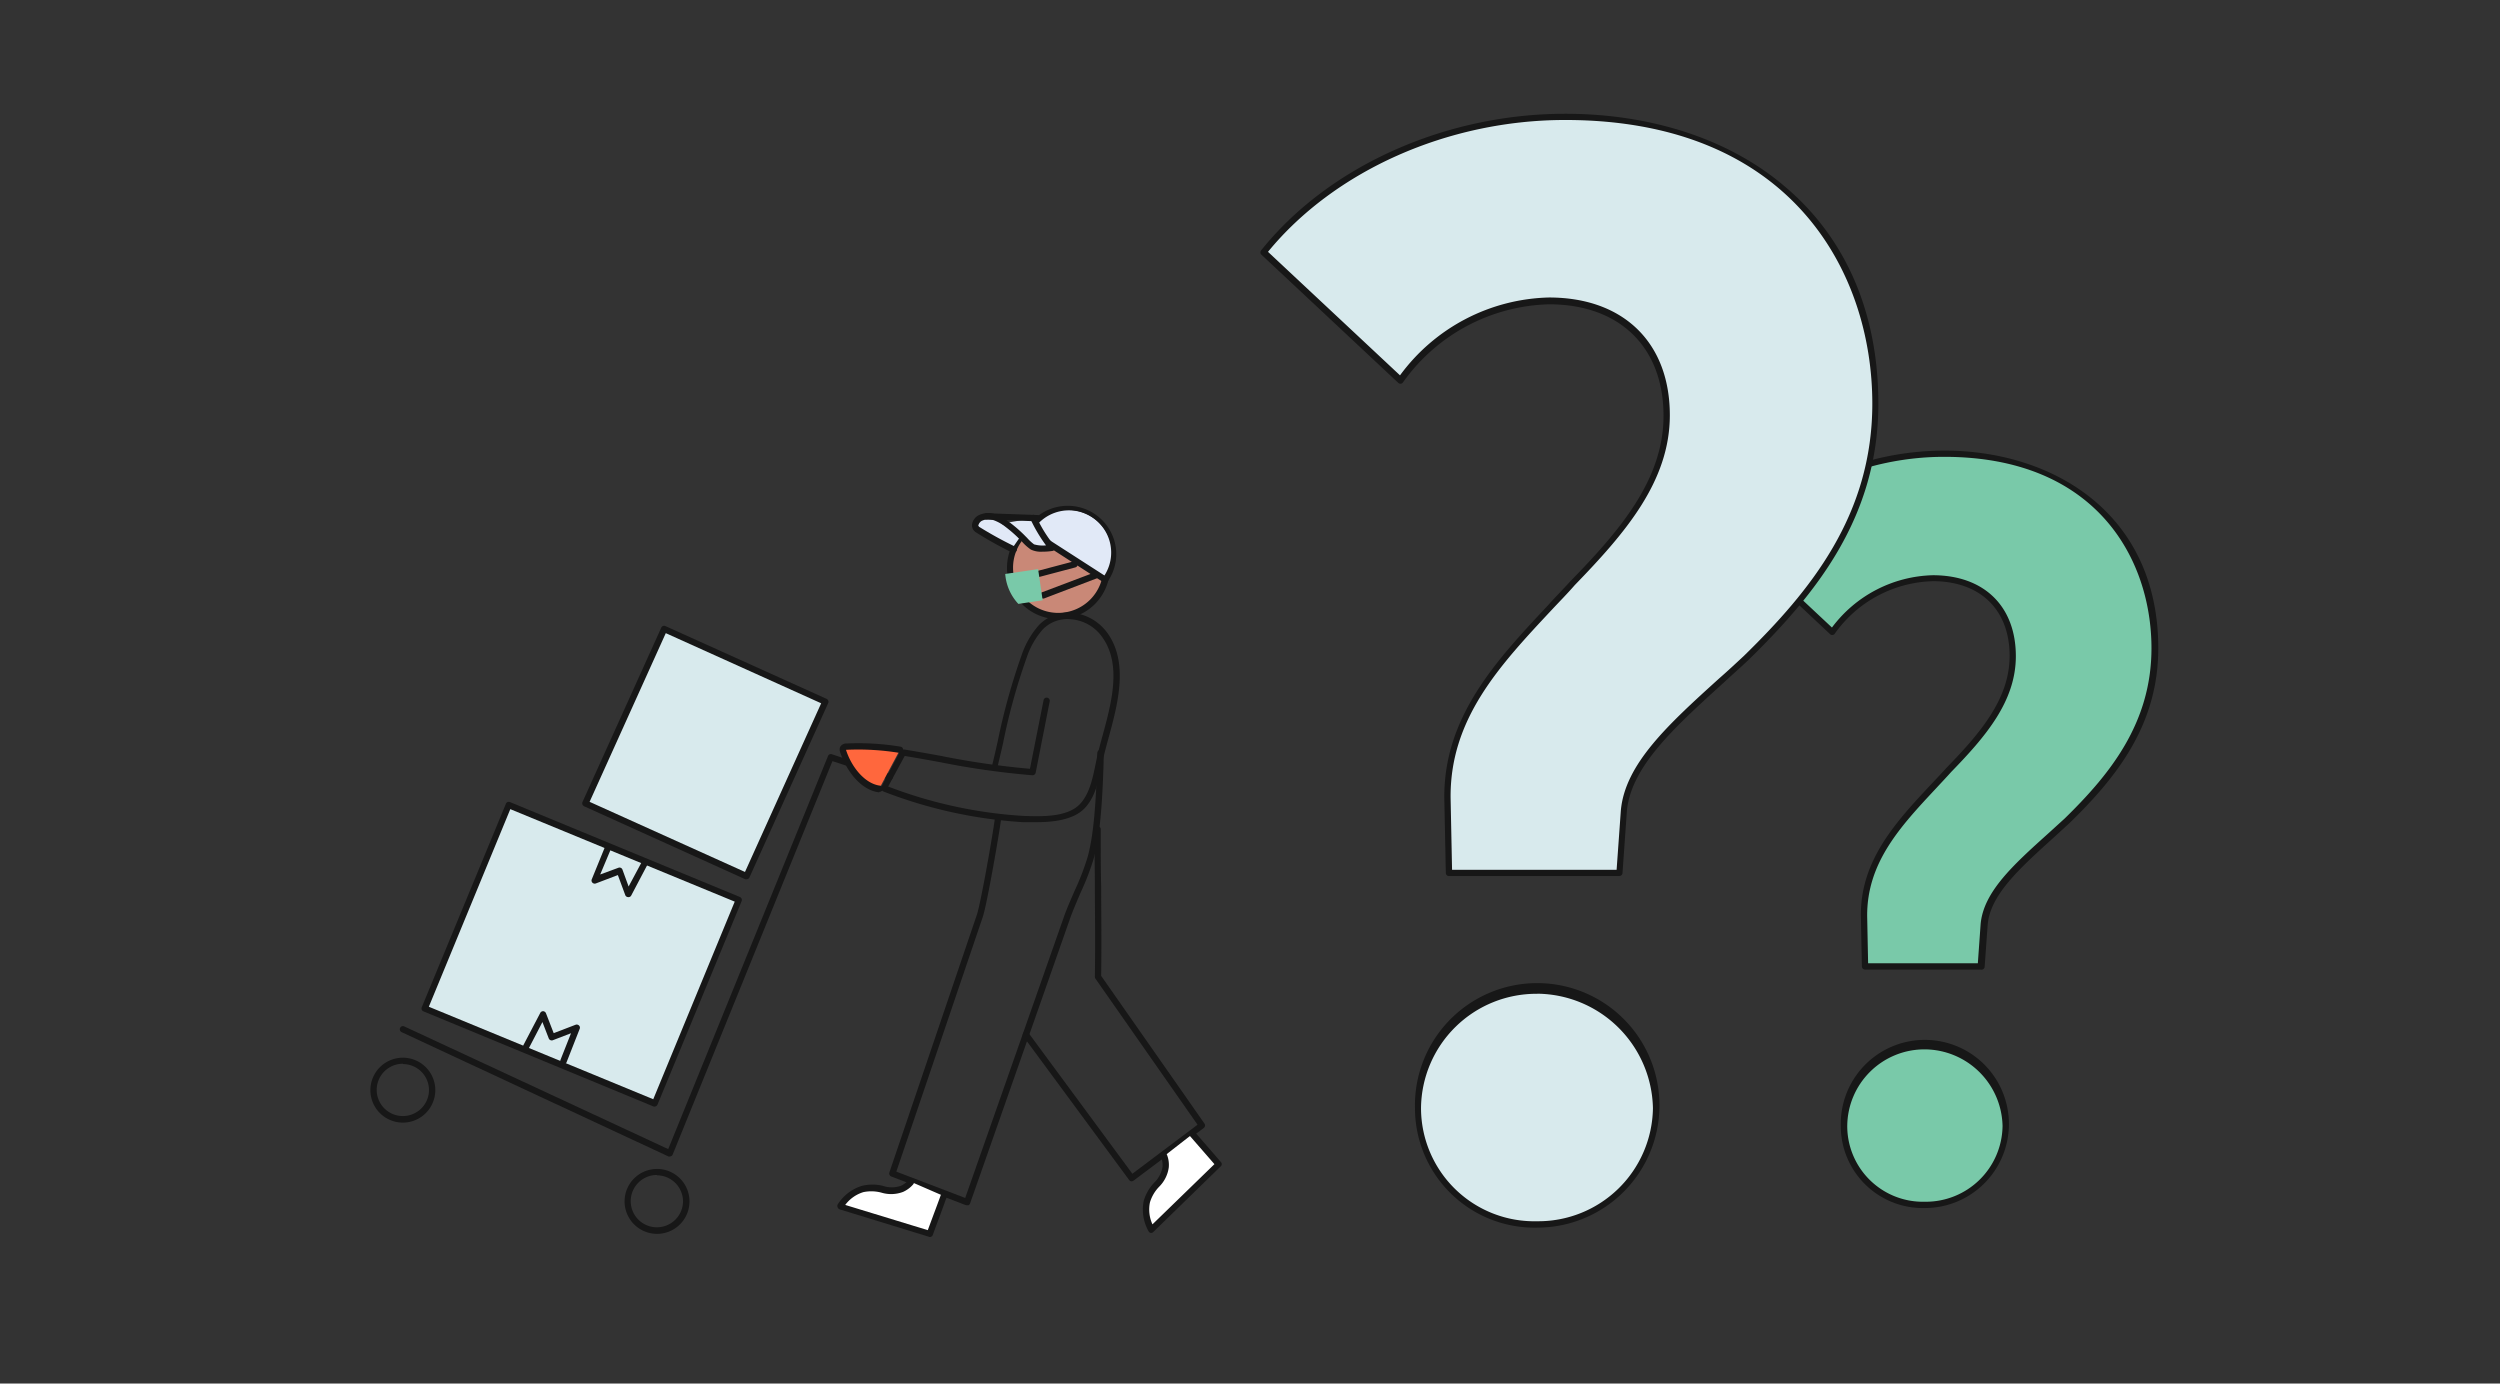 <svg 
xmlns="http://www.w3.org/2000/svg" 
viewBox="0 0 297.32 164.54">
<rect x="0" y="0" width="297.32" height="164.54" fill="#333333" stroke="none"/>
<g id="business"><path d="M221.69,109c-.12-7.47,5.34-12.22,10.08-17.44,3.8-3.91,7.6-8.18,7.6-13.52,0-5.93-3.92-9.26-9.5-9.26a15.18,15.18,0,0,0-12,6.41l-11-10.32C212.2,58.23,221.33,54,231.18,54c13.29,0,25,7.6,25,23.14,0,9.25-5.22,15.42-10.44,20.52-4.86,4.51-9.49,8.07-9.85,12.34l-.35,5H221.81Zm-2.37,24.92a9.61,9.61,0,1,1,9.6,9.37A9.44,9.44,0,0,1,219.32,133.92Z" fill="#79c9a9"/><path d="M228.92,143.67a9.76,9.76,0,0,1-10-9.75,10,10,0,1,1,10,9.75Zm0-18.87a9.18,9.18,0,0,0-9.23,9.12,9,9,0,0,0,9.23,9,9.13,9.13,0,0,0,9.24-9A9.31,9.31,0,0,0,228.92,124.8Zm6.65-9.49H221.81a.38.38,0,0,1-.38-.37l-.12-5.93h0c-.1-6.7,4.22-11.31,8.39-15.77.6-.64,1.21-1.28,1.8-1.93C235.45,87.23,239,83.16,239,78c0-5.48-3.49-8.88-9.12-8.88a14.77,14.77,0,0,0-11.68,6.25.35.35,0,0,1-.26.15.35.35,0,0,1-.29-.1l-11-10.32a.38.38,0,0,1,0-.51c5.49-6.82,14.92-11,24.62-11,12.65,0,25.41,7.27,25.41,23.51,0,9.21-5.07,15.44-10.56,20.79l-2,1.83c-4,3.62-7.44,6.74-7.73,10.27l-.36,5A.37.37,0,0,1,235.57,115.31Zm-13.4-.75h13.05l.33-4.63c.32-3.84,3.87-7.05,8-10.77l2-1.82c5.35-5.23,10.32-11.32,10.32-20.25,0-10.5-6.46-22.76-24.66-22.76-9.35,0-18.44,4-23.81,10.5l10.47,9.8a15.46,15.46,0,0,1,12-6.22c6.09,0,9.87,3.69,9.87,9.63,0,5.4-3.64,9.6-7.7,13.78-.58.65-1.19,1.29-1.79,1.94C226,98.31,222,102.6,222.06,109Z" fill="#171717"/><path d="M172.15,95.06C172,84,180,77.05,187,69.35c5.59-5.77,11.19-12.07,11.19-19.94,0-8.74-5.77-13.64-14-13.64a22.36,22.36,0,0,0-17.67,9.44L150.28,30c7.88-9.8,21.34-16.09,35.86-16.09,19.59,0,36.91,11.19,36.91,34.1,0,13.64-7.7,22.74-15.39,30.26-7.17,6.65-14,11.9-14.52,18.19l-.53,7.35H172.32Zm-3.5,36.73a14.17,14.17,0,1,1,14.17,13.82A13.93,13.93,0,0,1,168.65,131.79Z" fill="#d8eaed"/><path d="M182.82,146a14.22,14.22,0,0,1-14.54-14.19A14.54,14.54,0,1,1,182.82,146Zm0-27.81A13.72,13.72,0,0,0,169,131.8a13.47,13.47,0,0,0,13.79,13.44,13.64,13.64,0,0,0,13.79-13.44A13.89,13.89,0,0,0,182.82,118.18Zm9.79-14H172.32a.37.37,0,0,1-.37-.36l-.18-8.75h0C171.62,85.27,178,78.5,184.09,72c.89-1,1.78-1.89,2.65-2.85,5.85-6,11.1-12.08,11.1-19.69,0-8.18-5.22-13.27-13.62-13.27a22,22,0,0,0-17.37,9.29.37.37,0,0,1-.26.16.38.38,0,0,1-.29-.1L150,30.27a.37.37,0,0,1,0-.51c8-10,21.9-16.23,36.15-16.23,10.2,0,19.44,3,26,8.55,7.36,6.14,11.24,15.11,11.24,25.93,0,13.52-7.45,22.66-15.5,30.53-1,.93-2,1.82-2.95,2.7-5.91,5.35-11,10-11.46,15.25l-.52,7.35A.38.38,0,0,1,192.61,104.18Zm-19.92-.75h19.57l.5-7c.47-5.58,5.67-10.3,11.7-15.76,1-.87,1.95-1.76,2.94-2.68,7.93-7.75,15.27-16.75,15.27-30,0-15.56-9.57-33.73-36.53-33.73-13.9,0-27.41,6-35.34,15.68l15.7,14.69a22.64,22.64,0,0,1,17.72-9.26c8.86,0,14.37,5.37,14.37,14,0,7.89-5.35,14.06-11.3,20.2-.87,1-1.76,1.9-2.65,2.85-6.31,6.74-12.27,13.1-12.12,22.6Z" fill="#171717"/><circle cx="125.85" cy="67.52" r="5.75" fill="#c98877"/><path d="M125.85,73.64A6.12,6.12,0,1,1,132,67.52,6.12,6.12,0,0,1,125.85,73.64Zm0-11.49a5.37,5.37,0,1,0,5.37,5.37A5.38,5.38,0,0,0,125.85,62.15Z" fill="#171717"/><path d="M79.67,137.54a.41.41,0,0,1-.16,0L47.76,122.75a.38.38,0,0,1-.18-.5.37.37,0,0,1,.5-.18l31.39,14.59,19-46.74a.36.36,0,0,1,.46-.22l7,2.33a.37.37,0,0,1,.24.47.37.37,0,0,1-.47.24L99,90.52,80,137.31a.35.35,0,0,1-.21.2A.31.31,0,0,1,79.67,137.54Z" fill="#171717"/><path d="M78.13,146.74A3.86,3.86,0,1,1,82,142.89,3.86,3.86,0,0,1,78.13,146.74Zm0-7a3.11,3.11,0,1,0,3.1,3.11A3.11,3.11,0,0,0,78.13,139.78Z" fill="#171717"/><path d="M47.92,133.51a3.86,3.86,0,1,1,3.85-3.86A3.86,3.86,0,0,1,47.92,133.51Zm0-7a3.11,3.11,0,1,0,3.1,3.1A3.1,3.1,0,0,0,47.92,126.55Z" fill="#171717"/><rect x="54.37" y="100.39" width="29.61" height="26.17" transform="translate(48.47 -17.8) rotate(22.4)" fill="#d8eaed"/><path d="M77.88,131.6a.35.35,0,0,1-.14,0L50.36,120.28a.37.37,0,0,1-.2-.49l10-24.19a.38.38,0,0,1,.2-.21.37.37,0,0,1,.29,0L88,106.68a.39.39,0,0,1,.2.2.37.37,0,0,1,0,.29l-10,24.19A.38.38,0,0,1,77.88,131.6ZM51,119.73l26.69,11,9.69-23.5-26.69-11Z" fill="#171717"/><path d="M74.69,106.69h0a.37.37,0,0,1-.33-.24l-.88-2.38-2.63,1a.38.38,0,0,1-.4-.1.36.36,0,0,1-.07-.4l1.63-4a.37.37,0,1,1,.69.29L71.38,104l2.17-.8a.37.37,0,0,1,.48.23l.73,2,1.64-3.06a.38.38,0,0,1,.51-.15.36.36,0,0,1,.15.5l-2,3.8A.36.36,0,0,1,74.69,106.69Z" fill="#171717"/><path d="M67,126.56l-.14,0a.39.39,0,0,1-.21-.49l1.26-3.19-2.16.83a.38.38,0,0,1-.49-.22l-.75-1.94-1.6,3.08a.37.37,0,1,1-.66-.34l2-3.82a.38.38,0,0,1,.35-.21.39.39,0,0,1,.33.24l.92,2.37,2.61-1a.39.39,0,0,1,.4.09.35.35,0,0,1,.08.4l-1.57,4A.38.38,0,0,1,67,126.56Z" fill="#171717"/><path d="M122.77,92.2h0a95.37,95.37,0,0,1-10.94-1.55c-1.46-.27-2.92-.53-4.38-.77a.37.37,0,0,1-.31-.43.38.38,0,0,1,.43-.31c1.46.24,2.93.5,4.4.77a95.52,95.52,0,0,0,10.52,1.52l1.62-8.16a.37.37,0,1,1,.73.14l-1.67,8.49A.38.38,0,0,1,122.77,92.2Z" fill="#171717"/><path d="M104.53,93.86c-2.07-.25-3.69-2.65-4.29-4.51a.5.5,0,0,1,0-.36c.08-.16.29-.19.47-.2a31.13,31.13,0,0,1,6.32.38" fill="#ff673d"/><path d="M104.53,94.23h0c-2.19-.26-3.92-2.65-4.61-4.77a.87.87,0,0,1,0-.64.86.86,0,0,1,.78-.4,30.55,30.55,0,0,1,6.4.38.38.38,0,0,1,.31.43.39.39,0,0,1-.44.31,30.34,30.34,0,0,0-6.24-.37h-.12l0,0c.63,2,2.2,4,4,4.26a.37.37,0,0,1,0,.74Z" fill="#171717"/><path d="M123.29,97.78c-.59,0-1.15,0-1.65,0a55.12,55.12,0,0,1-16.55-3.64.55.55,0,0,1-.28-.24.47.47,0,0,1,0-.33l2.16-4.08a.36.36,0,0,1,.5-.16.37.37,0,0,1,.16.51l-2,3.7a53.86,53.86,0,0,0,16,3.49c2.12.08,5.21.2,6.75-1.35,1.17-1.17,1.57-3.11,1.92-4.83.1-.47.19-.93.29-1.35.16-.62.33-1.27.52-1.95,1.09-4,2.33-8.56-.06-11.83a5,5,0,0,0-3.67-2.07A4.08,4.08,0,0,0,124,74.87a9.72,9.72,0,0,0-1.9,3.34,73.45,73.45,0,0,0-2.8,10.13c-.22,1-.44,1.91-.66,2.83a.36.36,0,0,1-.45.27A.38.38,0,0,1,118,91c.22-.91.44-1.85.65-2.81a76.42,76.42,0,0,1,2.84-10.25,10.38,10.38,0,0,1,2.06-3.59,4.88,4.88,0,0,1,3.9-1.48,5.84,5.84,0,0,1,4.23,2.38c2.59,3.56,1.25,8.5.17,12.47-.18.67-.36,1.31-.51,1.93-.1.41-.19.86-.29,1.32-.37,1.82-.79,3.88-2.11,5.21S125.25,97.78,123.29,97.78Z" fill="#171717"/><path d="M115,143.33a.3.3,0,0,1-.13,0L106,139.92a.39.39,0,0,1-.23-.48l10.41-30.66c.47-1.39,1.93-9.76,2.13-11.39a.36.36,0,0,1,.41-.33.37.37,0,0,1,.33.42c-.17,1.4-1.65,10-2.16,11.54l-10.29,30.32,8.19,3.13,11.78-33.55c.36-1,.81-2,1.24-3a30.37,30.37,0,0,0,1.54-4c.85-3.08,1-7.59,1.15-11.21l0-1.18a.4.4,0,0,1,.39-.36.37.37,0,0,1,.36.39l0,1.18c-.13,3.66-.3,8.21-1.18,11.38a30.39,30.39,0,0,1-1.58,4.09c-.42,1-.86,2-1.22,3l-11.9,33.91a.4.4,0,0,1-.2.22A.41.41,0,0,1,115,143.33Z" fill="#171717"/><path d="M134.59,140.49h-.06a.38.38,0,0,1-.24-.15l-12.58-17.07a.37.37,0,1,1,.6-.44l12.36,16.76,7.75-5.83-12.14-17.37a.36.36,0,0,1-.07-.22c.07-4.7,0-7.49,0-10.72,0-1.93-.05-4-.05-6.83a.37.37,0,0,1,.37-.37h0a.37.37,0,0,1,.38.37c0,2.79,0,4.89.05,6.82,0,3.21.06,6,0,10.62l12.29,17.57a.38.38,0,0,1-.08.51l-8.36,6.27A.35.35,0,0,1,134.59,140.49Z" fill="#171717"/><rect x="73.38" y="78.12" width="21.03" height="22.76" transform="translate(44.27 -26.6) rotate(24.31)" fill="#d8eaed"/><path d="M88.79,104.57a.4.4,0,0,1-.15,0L69.47,95.89a.45.45,0,0,1-.2-.21.41.41,0,0,1,0-.29l9.37-20.74a.37.37,0,0,1,.5-.19l19.16,8.65a.45.45,0,0,1,.2.21.36.36,0,0,1,0,.29l-9.37,20.74A.37.37,0,0,1,88.79,104.57ZM70.12,95.36,88.6,103.7l9.06-20.06L79.18,75.3Z" fill="#171717"/><path d="M141.81,134.88c1,1.17,2.09,2.42,3.12,3.59l-8,7.79a4.76,4.76,0,0,1-.54-3.35c.45-1.82,2.08-2.4,2.23-4.11a3.07,3.07,0,0,0-.18-1.3" fill="#fff"/><path d="M136.93,146.63h-.07a.36.36,0,0,1-.27-.21,5.21,5.21,0,0,1-.57-3.6,5.3,5.3,0,0,1,1.24-2.16,3.42,3.42,0,0,0,1-1.89,2.91,2.91,0,0,0-.16-1.15.38.38,0,0,1,.22-.48.37.37,0,0,1,.48.23,3.28,3.28,0,0,1,.2,1.47,4,4,0,0,1-1.15,2.3,4.54,4.54,0,0,0-1.09,1.86,4.22,4.22,0,0,0,.3,2.61l7.37-7.16-1.33-1.53-1.56-1.79a.37.37,0,0,1,0-.53.38.38,0,0,1,.53,0l1.57,1.8,1.55,1.79a.35.35,0,0,1,0,.51l-8,7.79A.38.38,0,0,1,136.93,146.63Z" fill="#171717"/><path d="M112.3,142.27c-.53,1.46-1.12,3-1.64,4.46L100,143.45a4.77,4.77,0,0,1,2.68-2.08c1.81-.48,3.1.68,4.67,0a3.31,3.31,0,0,0,1.06-.79" fill="#fff"/><path d="M110.66,147.11l-.11,0-10.68-3.28a.4.4,0,0,1-.25-.24.41.41,0,0,1,0-.34,5.24,5.24,0,0,1,2.89-2.22,5.3,5.3,0,0,1,2.49,0,3.3,3.3,0,0,0,2.13,0,2.75,2.75,0,0,0,.93-.69.37.37,0,0,1,.53,0,.38.38,0,0,1,0,.53,3.45,3.45,0,0,1-1.19.88,4,4,0,0,1-2.57.09,4.62,4.62,0,0,0-2.16-.06,4.24,4.24,0,0,0-2.15,1.52l9.82,3,.72-1.94q.42-1.11.81-2.19a.37.37,0,0,1,.48-.23.38.38,0,0,1,.22.48l-.8,2.2c-.29.76-.57,1.52-.84,2.27A.39.39,0,0,1,110.66,147.11Z" fill="#171717"/><path d="M123.57,68.61a.38.38,0,0,1-.37-.28.37.37,0,0,1,.27-.45l4.23-1.12a.37.37,0,0,1,.46.26.38.38,0,0,1-.27.46l-4.23,1.12Z" fill="#171717"/><path d="M124,71.18a.37.37,0,0,1-.13-.72L130.38,68a.39.39,0,0,1,.49.22.38.38,0,0,1-.22.48l-6.47,2.47A.34.34,0,0,1,124,71.18Z" fill="#171717"/><path d="M124,71.39l-2.89.43a5.85,5.85,0,0,1-1.56-3.56l3.91-.58Z" fill="#79c9a9"/><path d="M119.51,62.51A8.63,8.63,0,0,1,121.22,64l-.69,1a14.39,14.39,0,0,1-2.16-.89,5,5,0,0,1-1.94-1.18c-.44-.66.41-1,1-1A3.89,3.89,0,0,1,119.51,62.51Z" fill="#e1e9f7"/><path d="M122.38,63.1A5.41,5.41,0,1,1,131.47,69Z" fill="#e1e9f7"/><path d="M131.47,69.33a.42.42,0,0,1-.21-.06l-9.09-5.86a.37.37,0,0,1-.11-.51,5.78,5.78,0,0,1,10.7,3,5.81,5.81,0,0,1-1,3.23A.4.4,0,0,1,131.47,69.33ZM122.9,63l8.45,5.44A5,5,0,0,0,122.9,63Z" fill="#171717"/><path d="M116.13,62.81c-.26-.41.06-1,.48-1.19a2.23,2.23,0,0,1,1.72-.11,5.33,5.33,0,0,1,1.54.87,15.29,15.29,0,0,1,1.9,1.69,6.87,6.87,0,0,0,1,1,4.85,4.85,0,0,0,2.34.1,16.88,16.88,0,0,1-2.21-3.55" fill="#e1e9f7"/><path d="M124,65.61a2.81,2.81,0,0,1-1.4-.25,5.77,5.77,0,0,1-1-.88l-.14-.15a16.14,16.14,0,0,0-1.85-1.65,5,5,0,0,0-1.43-.81,1.88,1.88,0,0,0-1.43.08.85.85,0,0,0-.37.45.2.2,0,0,0,0,.2.37.37,0,0,1-.12.52.36.36,0,0,1-.51-.11,1,1,0,0,1-.12-.79,1.53,1.53,0,0,1,.73-.93,2.63,2.63,0,0,1,2-.14,5.85,5.85,0,0,1,1.65.93A16.06,16.06,0,0,1,122,63.82l.15.15a5.42,5.42,0,0,0,.83.77,3.78,3.78,0,0,0,1.42.12,18.13,18.13,0,0,1-1.84-3.1.37.37,0,0,1,.18-.5.38.38,0,0,1,.5.17,16.05,16.05,0,0,0,2.16,3.48.39.39,0,0,1,.07.36.41.41,0,0,1-.28.25A7.32,7.32,0,0,1,124,65.61Z" fill="#171717"/><path d="M120.53,65.72a.4.4,0,0,1-.15,0A45.77,45.77,0,0,1,116,63.27a.38.38,0,0,1-.11-.52.37.37,0,0,1,.52-.12,44.77,44.77,0,0,0,4.3,2.37.38.38,0,0,1,.19.5A.37.37,0,0,1,120.53,65.72Z" fill="#171717"/><path d="M123.39,62h0l-6-.21a.38.38,0,1,1,0-.75l6,.21a.37.37,0,0,1,.36.39A.37.37,0,0,1,123.39,62Z" fill="#171717"/></g></svg>
